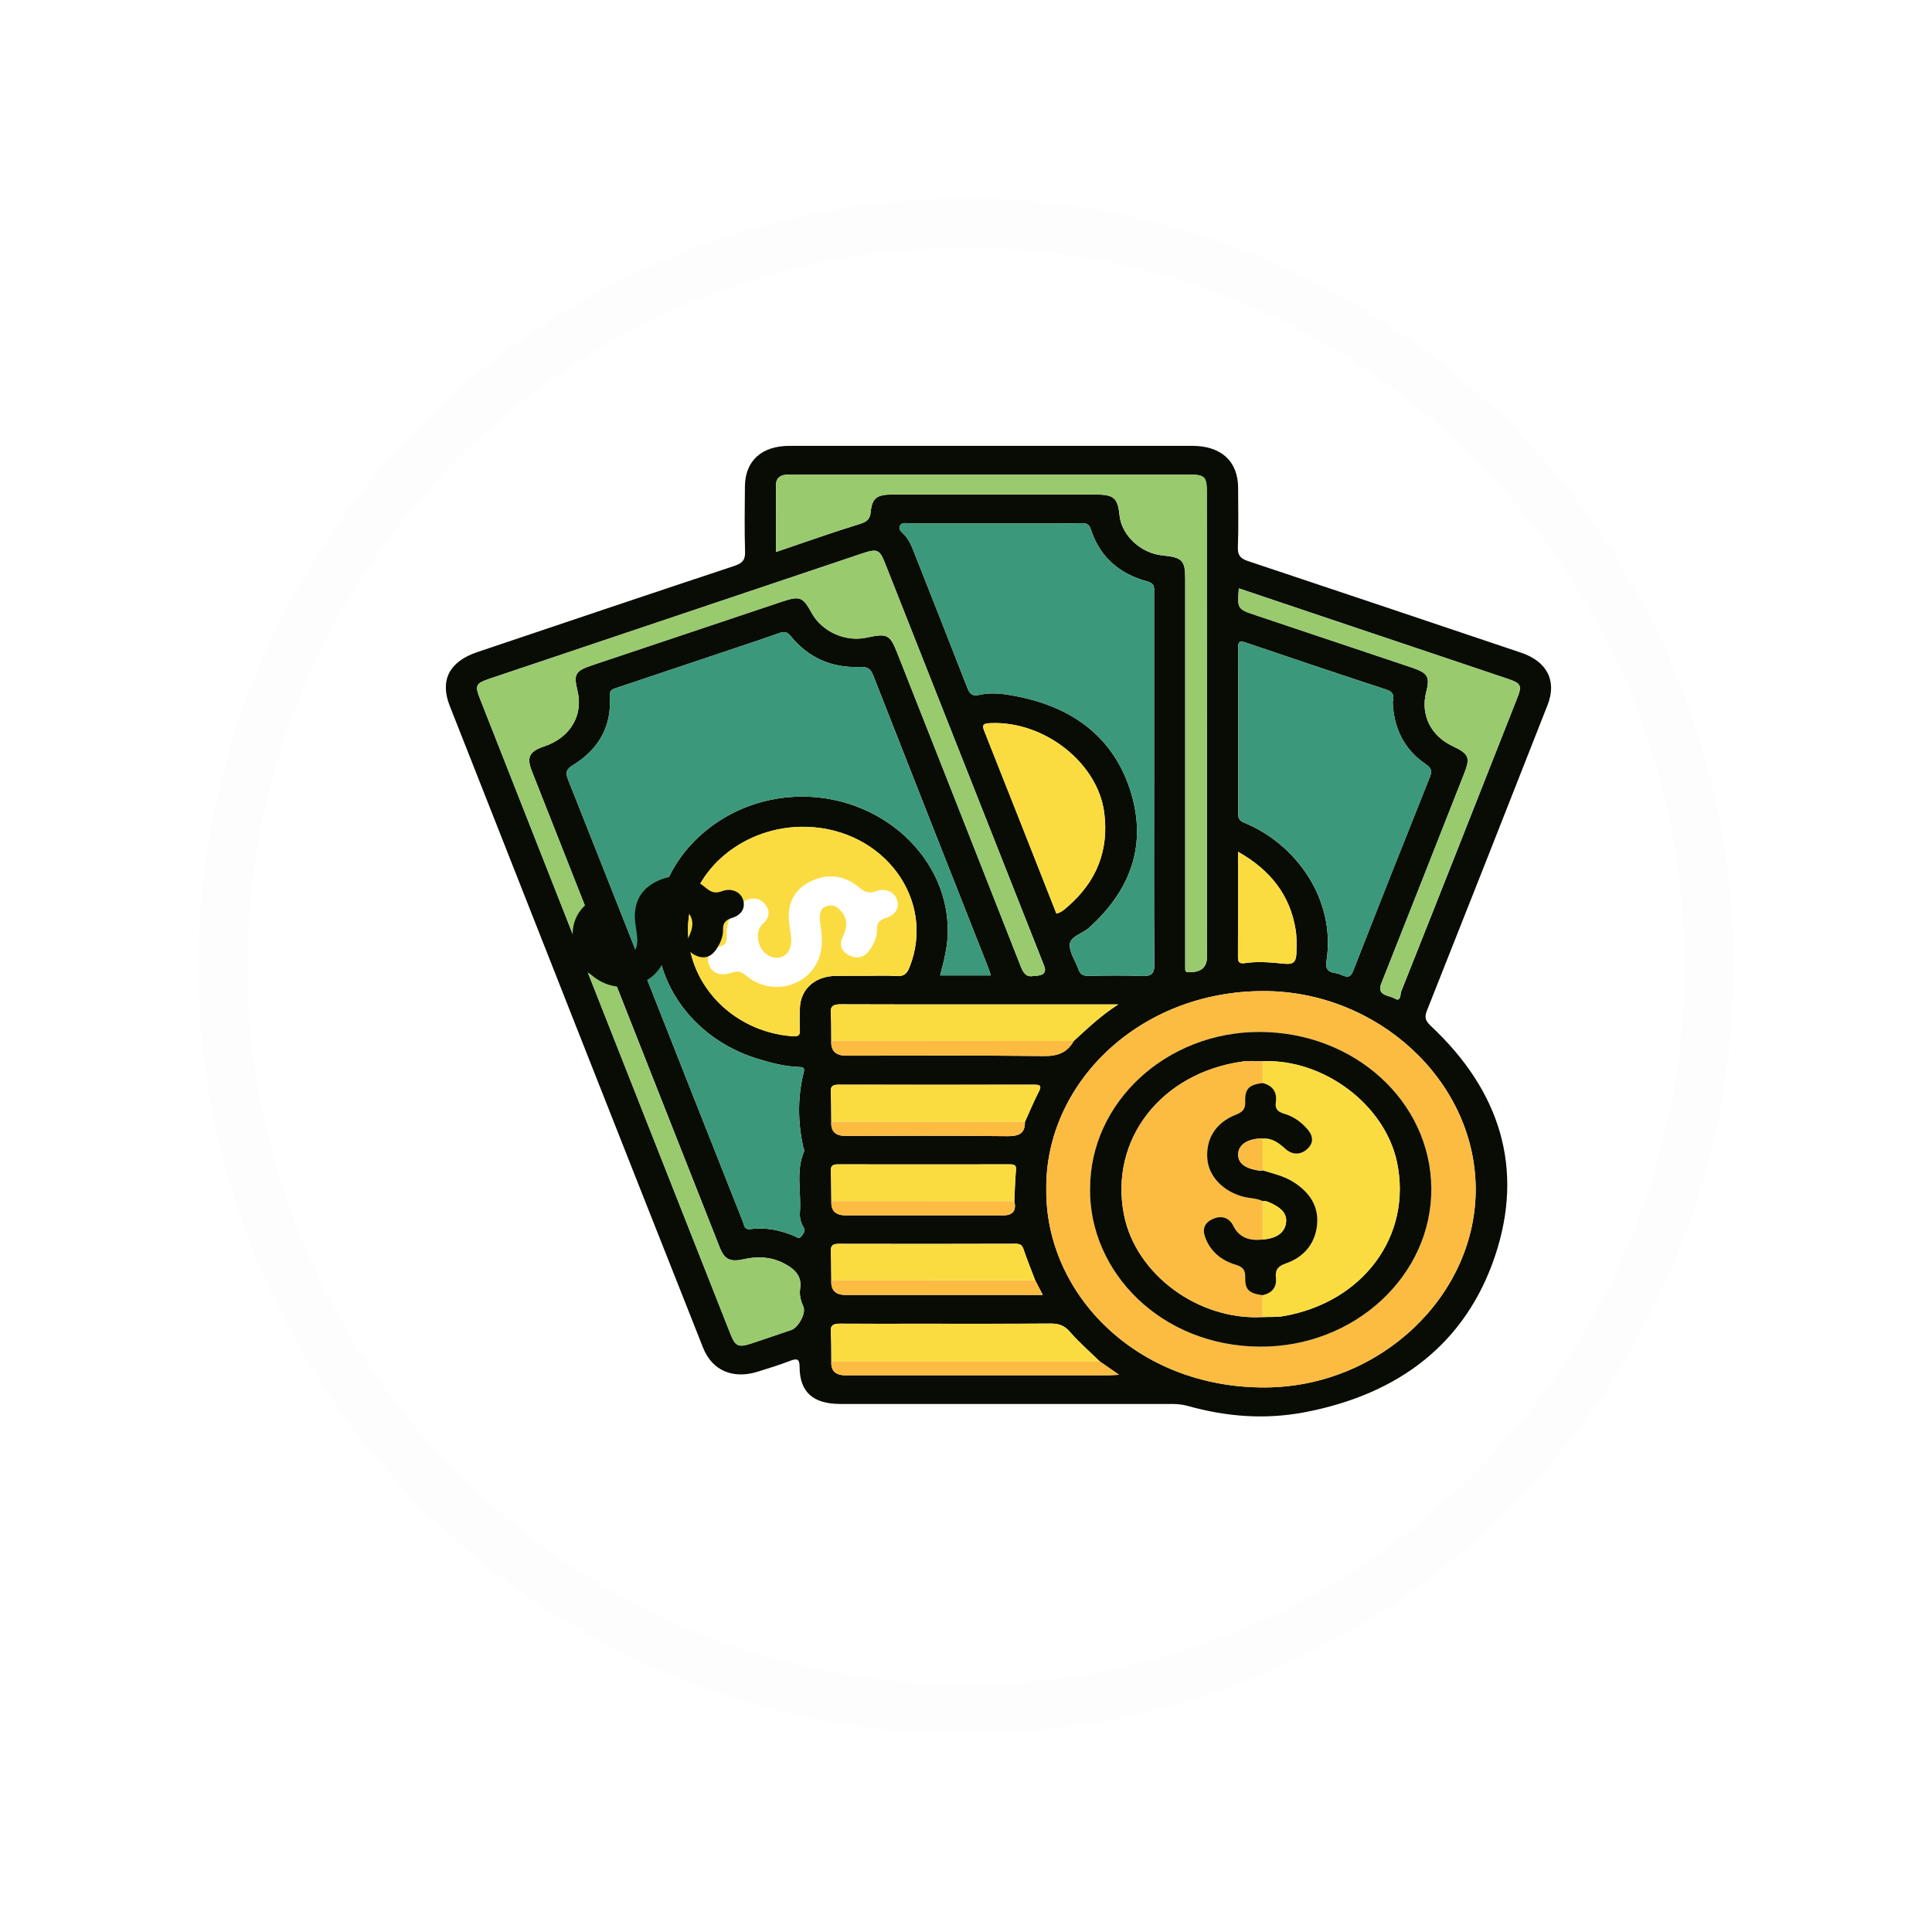 <svg width="39" height="39" viewBox="0 0 39 39" fill="none" xmlns="http://www.w3.org/2000/svg">
<g filter="url(#filter0_d_1312_59)">
<circle cx="19.5" cy="18.5" r="15.5" fill="white"/>
<circle cx="19.5" cy="18.5" r="15" stroke="#FDFDFD"/>
</g>
<path d="M20.023 9C21.371 9 22.719 9 24.067 9C24.652 9 24.991 9.311 24.993 9.848C24.994 10.251 25.003 10.655 24.988 11.057C24.983 11.218 25.05 11.279 25.201 11.329C27.036 11.941 28.869 12.556 30.701 13.174C31.232 13.352 31.431 13.745 31.24 14.231C30.432 16.288 29.622 18.343 28.806 20.397C28.752 20.533 28.77 20.603 28.881 20.708C30.29 22.026 30.771 23.596 30.177 25.361C29.592 27.097 28.262 28.145 26.321 28.511C25.528 28.66 24.747 28.597 23.978 28.381C23.869 28.35 23.762 28.341 23.651 28.341C21.422 28.341 19.193 28.341 16.964 28.341C16.414 28.341 16.143 28.102 16.141 27.594C16.141 27.427 16.09 27.416 15.939 27.474C15.73 27.556 15.512 27.621 15.296 27.689C14.798 27.846 14.376 27.667 14.194 27.209C13.387 25.174 12.583 23.138 11.78 21.102C10.879 18.818 9.978 16.533 9.078 14.247C8.875 13.732 9.07 13.354 9.633 13.164C11.362 12.582 13.091 11.998 14.823 11.424C14.994 11.367 15.046 11.297 15.04 11.134C15.027 10.698 15.033 10.26 15.037 9.823C15.041 9.303 15.373 9.001 15.936 9C17.298 9 18.661 9 20.023 9ZM20.475 24.248C20.486 24.038 20.491 23.827 20.509 23.617C20.517 23.523 20.479 23.504 20.386 23.504C19.228 23.506 18.07 23.506 16.912 23.504C16.806 23.504 16.768 23.538 16.772 23.634C16.78 23.838 16.779 24.041 16.783 24.246C16.77 24.438 16.867 24.534 17.074 24.534C18.132 24.534 19.19 24.534 20.248 24.534C20.445 24.534 20.521 24.439 20.476 24.248H20.475ZM16.781 25.845C16.769 26.042 16.863 26.14 17.064 26.14C18.305 26.14 19.547 26.14 20.788 26.14H21.05C20.99 26.026 20.944 25.935 20.897 25.845C20.819 25.64 20.736 25.436 20.666 25.229C20.638 25.146 20.608 25.107 20.503 25.107C19.311 25.111 18.119 25.111 16.927 25.108C16.811 25.108 16.768 25.146 16.772 25.252C16.78 25.45 16.779 25.648 16.782 25.846L16.781 25.845ZM20.689 22.648C20.782 22.442 20.869 22.233 20.972 22.032C21.034 21.911 20.987 21.896 20.87 21.896C19.555 21.898 18.241 21.898 16.926 21.896C16.815 21.896 16.765 21.925 16.77 22.035C16.78 22.239 16.779 22.443 16.781 22.647C16.768 22.835 16.862 22.929 17.063 22.93C18.155 22.93 19.247 22.922 20.34 22.935C20.582 22.938 20.693 22.87 20.689 22.648V22.648ZM16.782 27.483C16.769 27.669 16.864 27.762 17.067 27.762C18.826 27.762 20.585 27.762 22.344 27.762C22.412 27.762 22.48 27.757 22.59 27.752C22.435 27.645 22.318 27.564 22.201 27.483C21.998 27.285 21.782 27.097 21.598 26.885C21.488 26.758 21.376 26.717 21.207 26.718C20.311 26.724 19.416 26.721 18.52 26.721C18.003 26.721 17.484 26.723 16.966 26.72C16.833 26.718 16.758 26.743 16.77 26.89C16.785 27.087 16.779 27.285 16.782 27.483V27.483ZM21.675 21.014C21.946 20.768 22.206 20.512 22.573 20.276C21.688 20.276 20.875 20.276 20.063 20.276C19.034 20.276 18.004 20.278 16.974 20.273C16.822 20.272 16.759 20.308 16.77 20.456C16.783 20.64 16.778 20.824 16.781 21.009C16.768 21.21 16.869 21.31 17.082 21.311C18.413 21.311 19.743 21.302 21.073 21.318C21.363 21.321 21.549 21.241 21.675 21.014H21.675ZM20.002 19.69C19.981 19.628 19.966 19.576 19.946 19.526C19.172 17.561 18.395 15.597 17.626 13.631C17.574 13.497 17.508 13.457 17.358 13.463C16.774 13.488 16.309 13.266 15.961 12.84C15.885 12.747 15.825 12.746 15.726 12.781C15.457 12.877 15.186 12.967 14.915 13.058C14.097 13.332 13.277 13.606 12.459 13.881C12.372 13.91 12.299 13.923 12.309 14.057C12.35 14.639 12.104 15.111 11.578 15.437C11.433 15.526 11.408 15.587 11.467 15.738C12.286 17.796 13.097 19.858 13.91 21.918C14.271 22.832 14.633 23.747 14.996 24.662C15.024 24.732 15.018 24.83 15.156 24.811C15.458 24.77 15.743 24.834 16.019 24.943C16.068 24.962 16.126 25.024 16.175 24.959C16.214 24.907 16.268 24.848 16.221 24.773C16.164 24.682 16.139 24.58 16.147 24.478C16.179 24.067 16.058 23.646 16.232 23.242C16.242 23.216 16.218 23.179 16.212 23.146C16.106 22.654 16.099 22.162 16.218 21.671C16.239 21.585 16.249 21.542 16.137 21.539C15.837 21.529 15.555 21.455 15.269 21.365C13.951 20.95 13.115 19.749 13.274 18.474C13.43 17.23 14.543 16.221 15.897 16.094C17.615 15.934 19.129 17.194 19.133 18.785C19.134 19.092 19.057 19.388 18.978 19.69H20.002H20.002ZM21.121 24.014C21.103 26.107 22.933 28.019 25.541 28.007C27.871 27.997 29.814 26.139 29.789 23.967C29.763 21.799 27.796 20.003 25.503 20.006C22.983 20.008 21.094 21.882 21.121 24.013V24.014ZM23.297 15.762C23.297 14.499 23.297 13.236 23.297 11.972C23.297 11.874 23.321 11.781 23.16 11.737C22.578 11.58 22.195 11.226 22.021 10.688C21.991 10.593 21.94 10.557 21.833 10.56C21.626 10.567 21.419 10.562 21.211 10.562C20.256 10.562 19.301 10.562 18.347 10.562C18.283 10.562 18.206 10.542 18.168 10.611C18.131 10.679 18.182 10.725 18.23 10.77C18.352 10.886 18.407 11.035 18.465 11.183C18.82 12.085 19.178 12.986 19.529 13.89C19.574 14.004 19.626 14.06 19.765 14.028C20.016 13.969 20.271 14.007 20.514 14.054C21.692 14.281 22.498 14.917 22.828 15.993C23.153 17.053 22.83 17.967 21.979 18.732C21.85 18.848 21.605 18.9 21.595 19.066C21.585 19.229 21.711 19.397 21.769 19.566C21.803 19.666 21.86 19.702 21.976 19.699C22.331 19.692 22.687 19.687 23.042 19.701C23.239 19.709 23.304 19.664 23.302 19.469C23.292 18.233 23.297 16.997 23.297 15.761L23.297 15.762ZM20.874 19.699C21.063 19.699 21.131 19.632 21.078 19.497C20.009 16.791 18.94 14.085 17.87 11.379C17.755 11.088 17.713 11.069 17.401 11.173C14.895 12.015 12.39 12.857 9.884 13.7C9.605 13.793 9.585 13.837 9.684 14.09C10.302 15.661 10.92 17.232 11.539 18.802C12.606 21.509 13.674 24.215 14.743 26.922C14.845 27.182 14.903 27.207 15.186 27.113C15.449 27.026 15.712 26.936 15.974 26.847C16.117 26.798 16.276 26.505 16.217 26.374C16.163 26.257 16.133 26.137 16.152 26.016C16.193 25.754 16.039 25.612 15.816 25.498C15.562 25.37 15.297 25.355 15.022 25.417C14.742 25.48 14.626 25.428 14.528 25.178C13.263 21.974 11.999 18.769 10.736 15.565C10.625 15.283 10.686 15.166 10.989 15.065C11.511 14.89 11.78 14.438 11.657 13.941C11.575 13.606 11.613 13.542 11.963 13.425C13.23 13.001 14.497 12.575 15.765 12.152C16.149 12.023 16.2 12.041 16.385 12.374C16.597 12.754 17.068 12.964 17.498 12.87C17.91 12.78 17.966 12.809 18.112 13.18C18.946 15.293 19.78 17.406 20.61 19.52C20.663 19.654 20.728 19.735 20.875 19.697L20.874 19.699ZM28.115 14.172C28.137 14.061 28.143 13.972 27.985 13.92C27.039 13.611 26.096 13.293 25.154 12.973C25.025 12.929 24.991 12.951 24.992 13.078C24.996 14.191 24.996 15.304 24.993 16.417C24.993 16.508 25.013 16.566 25.113 16.607C26.129 17.017 26.974 18.126 26.777 19.401C26.755 19.542 26.793 19.622 26.953 19.642C27.003 19.649 27.053 19.668 27.099 19.688C27.214 19.739 27.27 19.719 27.317 19.596C27.827 18.289 28.344 16.985 28.865 15.682C28.911 15.566 28.895 15.505 28.784 15.429C28.329 15.119 28.134 14.685 28.114 14.172H28.115ZM15.667 11.142C16.253 10.944 16.802 10.747 17.359 10.576C17.506 10.531 17.562 10.472 17.575 10.342C17.602 10.057 17.694 9.983 18.013 9.983C19.375 9.983 20.738 9.983 22.1 9.983C22.486 9.983 22.562 10.046 22.599 10.402C22.64 10.807 23.027 11.169 23.465 11.212C23.866 11.252 23.925 11.311 23.925 11.686C23.925 14.254 23.925 16.823 23.925 19.391C23.925 19.446 23.925 19.501 23.925 19.555C23.925 19.598 23.928 19.626 23.996 19.626C24.252 19.628 24.366 19.531 24.366 19.295C24.364 16.173 24.362 13.052 24.36 9.93C24.36 9.616 24.319 9.58 23.976 9.58C21.332 9.58 18.688 9.58 16.044 9.58C15.985 9.58 15.925 9.575 15.867 9.583C15.742 9.597 15.665 9.655 15.665 9.783C15.667 10.227 15.666 10.67 15.666 11.143L15.667 11.142ZM17.468 19.699C17.675 19.699 17.883 19.688 18.089 19.703C18.244 19.713 18.307 19.659 18.358 19.531C18.902 18.175 17.852 16.735 16.281 16.691C15.043 16.656 13.956 17.544 13.892 18.644C13.823 19.815 14.765 20.829 16 20.918C16.102 20.925 16.152 20.909 16.147 20.802C16.14 20.652 16.142 20.502 16.147 20.352C16.158 19.969 16.45 19.706 16.869 19.7C17.068 19.697 17.268 19.7 17.468 19.699V19.699ZM25.008 11.878C24.977 12.292 24.976 12.294 25.354 12.421C26.399 12.772 27.445 13.122 28.49 13.472C28.826 13.585 28.87 13.658 28.789 13.975C28.674 14.427 28.881 14.853 29.319 15.059C29.657 15.219 29.685 15.289 29.554 15.621C28.998 17.031 28.444 18.442 27.884 19.851C27.783 20.105 28.044 20.089 28.154 20.156C28.283 20.234 28.264 20.068 28.285 20.015C29.072 18.039 29.851 16.061 30.631 14.082C30.727 13.841 30.703 13.792 30.441 13.704C29.43 13.364 28.42 13.025 27.41 12.685C26.615 12.418 25.82 12.15 25.009 11.877L25.008 11.878ZM21.325 18.442C21.424 18.419 21.487 18.358 21.551 18.303C22.147 17.786 22.387 17.152 22.29 16.403C22.16 15.398 21.076 14.546 19.987 14.598C19.866 14.604 19.814 14.62 19.867 14.751C20.356 15.98 20.84 17.211 21.325 18.442ZM24.991 17.194C24.991 17.934 24.993 18.628 24.99 19.322C24.99 19.42 25.019 19.458 25.129 19.442C25.394 19.402 25.66 19.427 25.923 19.454C26.108 19.473 26.161 19.418 26.169 19.252C26.176 19.087 26.179 18.924 26.153 18.763C26.042 18.085 25.663 17.573 24.991 17.194V17.194Z" fill="#090C05"/>
<path d="M20.002 19.69H18.978C19.057 19.388 19.134 19.092 19.133 18.785C19.129 17.194 17.615 15.934 15.897 16.094C14.541 16.221 13.43 17.23 13.274 18.474C13.115 19.749 13.95 20.95 15.269 21.365C15.554 21.455 15.836 21.529 16.137 21.539C16.249 21.542 16.238 21.585 16.217 21.671C16.099 22.161 16.106 22.654 16.211 23.146C16.218 23.179 16.242 23.216 16.231 23.242C16.058 23.646 16.179 24.066 16.147 24.478C16.139 24.581 16.163 24.682 16.22 24.773C16.268 24.849 16.213 24.907 16.175 24.959C16.125 25.024 16.068 24.963 16.018 24.943C15.742 24.833 15.458 24.769 15.156 24.811C15.017 24.83 15.022 24.732 14.995 24.662C14.632 23.748 14.271 22.833 13.909 21.918C13.096 19.858 12.286 17.796 11.467 15.738C11.407 15.587 11.432 15.526 11.577 15.437C12.104 15.111 12.35 14.639 12.308 14.057C12.299 13.923 12.372 13.91 12.459 13.881C13.277 13.606 14.096 13.332 14.915 13.057C15.186 12.967 15.457 12.877 15.725 12.781C15.825 12.746 15.885 12.747 15.961 12.84C16.308 13.266 16.773 13.488 17.357 13.463C17.507 13.457 17.573 13.497 17.625 13.631C18.395 15.598 19.171 17.561 19.946 19.526C19.965 19.576 19.98 19.627 20.001 19.69H20.002Z" fill="#3C987A"/>
<path d="M21.12 24.013C21.093 21.883 22.982 20.008 25.502 20.006C27.796 20.004 29.762 21.8 29.788 23.967C29.814 26.139 27.871 27.997 25.54 28.008C22.932 28.02 21.103 26.108 21.12 24.014V24.013ZM22.004 23.997C21.988 25.675 23.433 27.171 25.428 27.184C27.353 27.196 28.91 25.736 28.893 23.983C28.876 22.231 27.339 20.835 25.425 20.831C23.542 20.828 22.003 22.253 22.005 23.997H22.004Z" fill="#FBBC41"/>
<path d="M23.297 15.762C23.297 16.998 23.291 18.233 23.302 19.469C23.304 19.664 23.239 19.709 23.041 19.702C22.687 19.688 22.331 19.693 21.976 19.7C21.86 19.702 21.803 19.667 21.769 19.567C21.712 19.398 21.585 19.229 21.595 19.067C21.605 18.901 21.85 18.849 21.979 18.733C22.829 17.968 23.153 17.053 22.828 15.994C22.498 14.918 21.692 14.282 20.513 14.055C20.271 14.008 20.016 13.97 19.764 14.028C19.625 14.061 19.574 14.005 19.529 13.89C19.178 12.987 18.82 12.085 18.465 11.183C18.407 11.035 18.352 10.887 18.23 10.771C18.182 10.725 18.131 10.68 18.168 10.612C18.206 10.542 18.284 10.563 18.347 10.563C19.302 10.562 20.257 10.563 21.211 10.563C21.418 10.563 21.626 10.567 21.833 10.561C21.94 10.558 21.991 10.594 22.021 10.689C22.195 11.227 22.579 11.581 23.16 11.738C23.321 11.782 23.296 11.875 23.296 11.973C23.297 13.236 23.296 14.499 23.296 15.762L23.297 15.762Z" fill="#3C987A"/>
<path d="M20.874 19.699C20.727 19.736 20.662 19.655 20.609 19.521C19.78 17.407 18.945 15.295 18.112 13.182C17.965 12.81 17.909 12.781 17.498 12.871C17.067 12.966 16.596 12.756 16.385 12.376C16.2 12.043 16.148 12.024 15.764 12.153C14.497 12.578 13.229 13.002 11.962 13.427C11.612 13.544 11.574 13.608 11.657 13.943C11.779 14.44 11.51 14.891 10.988 15.067C10.686 15.168 10.625 15.285 10.736 15.566C11.999 18.771 13.263 21.975 14.527 25.18C14.626 25.429 14.742 25.482 15.022 25.419C15.297 25.357 15.562 25.372 15.815 25.5C16.039 25.613 16.192 25.755 16.151 26.018C16.133 26.139 16.163 26.259 16.216 26.376C16.276 26.507 16.116 26.799 15.974 26.848C15.711 26.937 15.449 27.027 15.186 27.115C14.903 27.209 14.845 27.183 14.742 26.923C13.674 24.217 12.606 21.51 11.539 18.804C10.919 17.233 10.302 15.662 9.683 14.092C9.584 13.839 9.605 13.795 9.883 13.701C12.389 12.859 14.895 12.016 17.401 11.175C17.712 11.07 17.754 11.09 17.87 11.381C18.939 14.087 20.009 16.793 21.078 19.499C21.131 19.634 21.063 19.701 20.873 19.7L20.874 19.699Z" fill="#99CA6E"/>
<path d="M28.115 14.172C28.136 14.685 28.33 15.119 28.785 15.429C28.896 15.505 28.912 15.566 28.866 15.682C28.346 16.985 27.828 18.29 27.318 19.596C27.27 19.719 27.215 19.739 27.1 19.688C27.053 19.667 27.003 19.648 26.954 19.642C26.794 19.622 26.756 19.542 26.778 19.401C26.975 18.126 26.13 17.017 25.114 16.607C25.014 16.566 24.994 16.508 24.994 16.417C24.996 15.304 24.997 14.191 24.993 13.078C24.993 12.95 25.026 12.929 25.155 12.973C26.097 13.293 27.04 13.611 27.986 13.92C28.144 13.972 28.138 14.061 28.116 14.172H28.115Z" fill="#3C987A"/>
<path d="M15.668 11.142C15.668 10.669 15.669 10.226 15.667 9.782C15.667 9.654 15.743 9.596 15.868 9.581C15.927 9.575 15.986 9.579 16.046 9.579C18.69 9.579 21.333 9.579 23.977 9.579C24.321 9.579 24.362 9.616 24.362 9.929C24.363 13.05 24.365 16.172 24.367 19.294C24.367 19.529 24.253 19.627 23.998 19.625C23.929 19.625 23.927 19.597 23.926 19.554C23.925 19.499 23.926 19.445 23.926 19.39C23.926 16.822 23.926 14.253 23.926 11.685C23.926 11.31 23.868 11.251 23.466 11.211C23.029 11.168 22.642 10.806 22.6 10.401C22.563 10.046 22.488 9.982 22.102 9.982C20.739 9.982 19.377 9.982 18.014 9.982C17.696 9.982 17.603 10.056 17.576 10.341C17.564 10.472 17.508 10.53 17.361 10.575C16.803 10.746 16.254 10.943 15.669 11.141L15.668 11.142Z" fill="#99CA6E"/>
<path d="M17.467 19.699C17.268 19.699 17.067 19.696 16.868 19.699C16.449 19.706 16.158 19.968 16.146 20.352C16.142 20.502 16.14 20.652 16.146 20.802C16.151 20.908 16.101 20.925 16 20.918C14.764 20.829 13.822 19.816 13.891 18.644C13.955 17.544 15.042 16.655 16.28 16.691C17.851 16.735 18.901 18.175 18.357 19.531C18.305 19.659 18.242 19.714 18.088 19.702C17.882 19.687 17.674 19.698 17.467 19.698V19.699ZM16.552 18.603C16.543 18.437 16.556 18.329 16.699 18.288C16.849 18.246 16.937 18.334 17.009 18.431C17.124 18.59 17.091 18.747 17.01 18.915C16.936 19.069 16.978 19.212 17.159 19.292C17.341 19.372 17.474 19.303 17.569 19.158C17.646 19.04 17.706 18.908 17.702 18.773C17.699 18.633 17.75 18.572 17.892 18.527C18.088 18.465 18.161 18.312 18.104 18.154C18.051 18.005 17.87 17.919 17.684 17.989C17.536 18.045 17.457 18.008 17.347 17.916C17.08 17.694 16.765 17.623 16.424 17.765C16.086 17.906 15.922 18.159 15.922 18.497C15.922 18.639 15.957 18.781 15.97 18.923C15.99 19.155 15.883 19.317 15.707 19.333C15.526 19.35 15.348 19.2 15.309 18.993C15.284 18.86 15.294 18.742 15.411 18.636C15.547 18.513 15.545 18.364 15.424 18.232C15.308 18.105 15.123 18.108 14.969 18.232C14.748 18.411 14.656 18.644 14.668 18.908C14.672 19.01 14.661 19.063 14.543 19.103C14.326 19.177 14.249 19.324 14.314 19.48C14.385 19.651 14.543 19.713 14.773 19.634C14.895 19.592 14.966 19.613 15.06 19.693C15.596 20.144 16.399 19.896 16.562 19.243C16.62 19.008 16.578 18.782 16.552 18.604V18.603Z" fill="#FBDC40"/>
<path d="M25.008 11.878C25.819 12.151 26.614 12.418 27.409 12.686C28.419 13.026 29.43 13.365 30.44 13.705C30.702 13.793 30.725 13.842 30.63 14.084C29.85 16.061 29.07 18.04 28.284 20.016C28.264 20.069 28.283 20.235 28.153 20.157C28.043 20.09 27.782 20.106 27.883 19.852C28.444 18.443 28.997 17.032 29.553 15.622C29.684 15.291 29.656 15.221 29.318 15.06C28.881 14.854 28.673 14.428 28.788 13.976C28.869 13.659 28.825 13.586 28.489 13.473C27.444 13.123 26.399 12.773 25.354 12.422C24.975 12.295 24.976 12.293 25.007 11.879L25.008 11.878Z" fill="#99CA6E"/>
<path d="M21.325 18.442C20.839 17.211 20.356 15.98 19.866 14.751C19.814 14.62 19.866 14.604 19.987 14.598C21.076 14.546 22.16 15.398 22.29 16.403C22.387 17.152 22.147 17.786 21.551 18.303C21.487 18.358 21.425 18.419 21.325 18.442Z" fill="#FBDC40"/>
<path d="M16.781 21.009C16.778 20.825 16.784 20.64 16.77 20.456C16.759 20.308 16.823 20.272 16.975 20.273C18.004 20.278 19.033 20.276 20.063 20.276C20.875 20.276 21.688 20.276 22.573 20.276C22.206 20.511 21.946 20.768 21.675 21.013C20.044 21.012 18.413 21.01 16.782 21.009H16.781Z" fill="#FBDC40"/>
<path d="M16.782 27.483C16.779 27.285 16.785 27.087 16.77 26.89C16.758 26.744 16.833 26.719 16.966 26.72C17.484 26.724 18.002 26.722 18.52 26.722C19.416 26.722 20.312 26.725 21.207 26.718C21.376 26.717 21.488 26.759 21.598 26.886C21.782 27.098 21.998 27.285 22.201 27.483C20.395 27.483 18.589 27.483 16.782 27.483Z" fill="#FBDC40"/>
<path d="M16.782 22.647C16.779 22.442 16.78 22.238 16.771 22.034C16.766 21.924 16.815 21.895 16.927 21.895C18.241 21.898 19.556 21.898 20.871 21.895C20.988 21.895 21.035 21.911 20.973 22.032C20.869 22.233 20.783 22.442 20.69 22.647C19.388 22.647 18.085 22.647 16.783 22.646L16.782 22.647Z" fill="#FBDC40"/>
<path d="M16.781 25.845C16.778 25.648 16.779 25.449 16.771 25.252C16.767 25.146 16.81 25.108 16.926 25.108C18.118 25.111 19.31 25.111 20.502 25.107C20.607 25.107 20.637 25.145 20.665 25.229C20.735 25.436 20.818 25.639 20.896 25.844C19.524 25.844 18.152 25.844 16.78 25.845L16.781 25.845Z" fill="#FBDC40"/>
<path d="M16.781 24.246C16.779 24.042 16.779 23.837 16.771 23.634C16.767 23.537 16.806 23.503 16.911 23.504C18.069 23.506 19.227 23.506 20.385 23.504C20.478 23.504 20.516 23.523 20.508 23.617C20.49 23.827 20.484 24.037 20.474 24.248C19.242 24.247 18.012 24.246 16.781 24.246H16.781Z" fill="#FBDC40"/>
<path d="M24.992 17.194C25.663 17.573 26.043 18.085 26.154 18.764C26.18 18.925 26.177 19.087 26.169 19.252C26.161 19.418 26.109 19.474 25.924 19.454C25.661 19.427 25.394 19.402 25.129 19.442C25.019 19.459 24.99 19.421 24.99 19.323C24.994 18.629 24.992 17.934 24.992 17.195V17.194Z" fill="#FBDC40"/>
<path d="M16.782 27.483C18.589 27.483 20.395 27.483 22.202 27.483C22.319 27.564 22.436 27.645 22.59 27.752C22.48 27.757 22.413 27.763 22.344 27.763C20.585 27.763 18.827 27.763 17.067 27.763C16.864 27.763 16.769 27.67 16.782 27.483V27.483Z" fill="#FBBC41"/>
<path d="M16.78 21.009C18.411 21.011 20.043 21.012 21.674 21.013C21.548 21.241 21.362 21.321 21.073 21.317C19.742 21.301 18.412 21.31 17.082 21.31C16.867 21.31 16.767 21.209 16.78 21.008V21.009Z" fill="#FBBC41"/>
<path d="M16.781 25.845C18.153 25.845 19.525 25.845 20.897 25.845C20.944 25.935 20.99 26.026 21.05 26.14H20.788C19.547 26.14 18.305 26.14 17.064 26.14C16.863 26.14 16.769 26.042 16.781 25.845Z" fill="#FBBC41"/>
<path d="M16.782 22.647C18.084 22.647 19.387 22.648 20.689 22.648C20.694 22.87 20.582 22.937 20.339 22.935C19.247 22.922 18.155 22.929 17.063 22.929C16.863 22.929 16.769 22.835 16.781 22.647H16.782Z" fill="#FBBC41"/>
<path d="M16.782 24.246C18.014 24.246 19.244 24.247 20.475 24.248C20.52 24.439 20.445 24.534 20.248 24.534C19.189 24.534 18.132 24.534 17.073 24.534C16.866 24.534 16.769 24.438 16.782 24.246Z" fill="#FBBC41"/>
<path d="M22.005 23.997C22.003 22.253 23.542 20.829 25.425 20.831C27.34 20.835 28.876 22.231 28.893 23.983C28.91 25.736 27.353 27.197 25.428 27.184C23.434 27.171 21.987 25.675 22.004 23.997H22.005ZM25.488 21.422C25.355 21.423 25.221 21.409 25.09 21.427C23.437 21.655 22.39 23.007 22.689 24.522C22.926 25.725 24.191 26.659 25.487 26.587C25.627 26.581 25.769 26.591 25.905 26.568C27.519 26.291 28.513 24.941 28.2 23.458C27.955 22.3 26.721 21.373 25.489 21.422H25.488Z" fill="#090C05"/>
<path d="M13.445 18.603C13.47 18.782 13.513 19.008 13.455 19.242C13.293 19.896 12.49 20.144 11.953 19.692C11.859 19.613 11.788 19.591 11.666 19.634C11.437 19.713 11.278 19.651 11.207 19.479C11.142 19.323 11.219 19.177 11.437 19.103C11.555 19.063 11.565 19.01 11.561 18.908C11.549 18.644 11.642 18.41 11.862 18.232C12.016 18.108 12.201 18.104 12.317 18.231C12.438 18.364 12.44 18.513 12.304 18.636C12.187 18.741 12.177 18.86 12.202 18.992C12.241 19.199 12.419 19.349 12.601 19.333C12.776 19.317 12.883 19.154 12.863 18.923C12.851 18.78 12.815 18.638 12.815 18.496C12.815 18.159 12.979 17.905 13.317 17.765C13.658 17.622 13.973 17.693 14.24 17.916C14.351 18.008 14.43 18.044 14.578 17.989C14.764 17.919 14.944 18.004 14.997 18.153C15.053 18.312 14.982 18.465 14.786 18.526C14.643 18.571 14.591 18.632 14.595 18.772C14.599 18.908 14.54 19.04 14.463 19.158C14.367 19.303 14.234 19.371 14.052 19.291C13.871 19.212 13.829 19.069 13.903 18.914C13.984 18.746 14.017 18.589 13.902 18.431C13.831 18.333 13.742 18.245 13.592 18.288C13.449 18.328 13.436 18.436 13.445 18.603V18.603Z" fill="#090C05"/>
<path d="M25.487 26.587C24.192 26.659 22.926 25.725 22.689 24.522C22.389 23.007 23.437 21.655 25.09 21.427C25.22 21.409 25.356 21.423 25.488 21.422C25.488 21.569 25.488 21.715 25.488 21.862C25.214 21.897 25.127 21.979 25.136 22.235C25.141 22.375 25.099 22.444 24.95 22.502C24.537 22.663 24.336 22.995 24.372 23.401C24.403 23.753 24.695 24.054 25.105 24.16C25.232 24.192 25.369 24.186 25.488 24.247C25.488 24.505 25.488 24.763 25.488 25.021C25.22 25.053 25.014 24.986 24.891 24.739C24.818 24.592 24.673 24.53 24.502 24.598C24.331 24.666 24.262 24.79 24.323 24.964C24.425 25.253 24.644 25.442 24.945 25.531C25.111 25.579 25.139 25.656 25.136 25.794C25.13 26.034 25.215 26.111 25.488 26.145C25.488 26.293 25.487 26.44 25.486 26.587L25.487 26.587Z" fill="#FBBC41"/>
<path d="M25.488 21.862C25.488 21.716 25.488 21.569 25.488 21.422C26.72 21.373 27.953 22.299 28.199 23.458C28.512 24.94 27.518 26.291 25.904 26.568C25.768 26.592 25.626 26.581 25.486 26.587C25.486 26.44 25.487 26.292 25.488 26.145C25.682 26.1 25.771 25.983 25.755 25.801C25.741 25.654 25.771 25.567 25.953 25.504C26.336 25.371 26.553 25.089 26.587 24.712C26.619 24.349 26.439 24.071 26.118 23.865C25.926 23.742 25.704 23.692 25.488 23.627C25.488 23.412 25.488 23.197 25.488 22.982C25.684 22.968 25.815 23.073 25.945 23.189C26.08 23.31 26.238 23.322 26.378 23.201C26.52 23.08 26.511 22.936 26.396 22.8C26.271 22.653 26.114 22.538 25.921 22.481C25.786 22.442 25.733 22.381 25.752 22.25C25.781 22.057 25.701 21.918 25.487 21.862L25.488 21.862Z" fill="#FBDC40"/>
<path d="M25.488 21.862C25.703 21.918 25.782 22.057 25.754 22.25C25.735 22.381 25.788 22.442 25.922 22.482C26.115 22.538 26.273 22.654 26.398 22.801C26.513 22.936 26.521 23.08 26.38 23.202C26.239 23.322 26.082 23.31 25.946 23.19C25.816 23.073 25.685 22.969 25.489 22.982C25.201 22.98 25.009 23.097 24.995 23.283C24.981 23.473 25.122 23.588 25.422 23.63C25.444 23.633 25.466 23.628 25.488 23.627C25.704 23.692 25.927 23.743 26.118 23.866C26.439 24.072 26.62 24.35 26.588 24.713C26.554 25.089 26.336 25.372 25.954 25.505C25.771 25.567 25.742 25.655 25.756 25.802C25.773 25.984 25.683 26.101 25.488 26.145C25.216 26.111 25.131 26.035 25.136 25.794C25.139 25.656 25.112 25.58 24.946 25.531C24.645 25.442 24.425 25.253 24.324 24.964C24.262 24.79 24.332 24.666 24.503 24.598C24.673 24.53 24.819 24.592 24.892 24.739C25.014 24.986 25.22 25.053 25.489 25.021C25.758 25 25.921 24.895 25.957 24.704C25.992 24.515 25.877 24.399 25.712 24.315C25.643 24.28 25.574 24.237 25.488 24.246C25.369 24.186 25.232 24.192 25.105 24.159C24.695 24.054 24.404 23.753 24.372 23.4C24.337 22.994 24.537 22.662 24.95 22.501C25.099 22.443 25.141 22.375 25.136 22.235C25.127 21.979 25.214 21.896 25.488 21.862V21.862Z" fill="#090C05"/>
<path d="M25.489 24.247C25.575 24.238 25.643 24.281 25.713 24.316C25.877 24.4 25.993 24.516 25.957 24.704C25.921 24.895 25.758 25.001 25.489 25.022C25.489 24.764 25.489 24.505 25.489 24.247L25.489 24.247Z" fill="#FBDC40"/>
<path d="M25.488 23.627C25.467 23.628 25.444 23.633 25.423 23.63C25.122 23.588 24.981 23.473 24.996 23.282C25.009 23.096 25.201 22.979 25.489 22.982C25.489 23.197 25.489 23.412 25.489 23.627H25.488Z" fill="#FBBC41"/>
<defs>
<filter id="filter0_d_1312_59" x="0" y="0" width="39" height="39" filterUnits="userSpaceOnUse" color-interpolation-filters="sRGB">
<feFlood flood-opacity="0" result="BackgroundImageFix"/>
<feColorMatrix in="SourceAlpha" type="matrix" values="0 0 0 0 0 0 0 0 0 0 0 0 0 0 0 0 0 0 127 0" result="hardAlpha"/>
<feOffset dy="1"/>
<feGaussianBlur stdDeviation="2"/>
<feComposite in2="hardAlpha" operator="out"/>
<feColorMatrix type="matrix" values="0 0 0 0 0 0 0 0 0 0 0 0 0 0 0 0 0 0 0.25 0"/>
<feBlend mode="normal" in2="BackgroundImageFix" result="effect1_dropShadow_1312_59"/>
<feBlend mode="normal" in="SourceGraphic" in2="effect1_dropShadow_1312_59" result="shape"/>
</filter>
</defs>
</svg>
